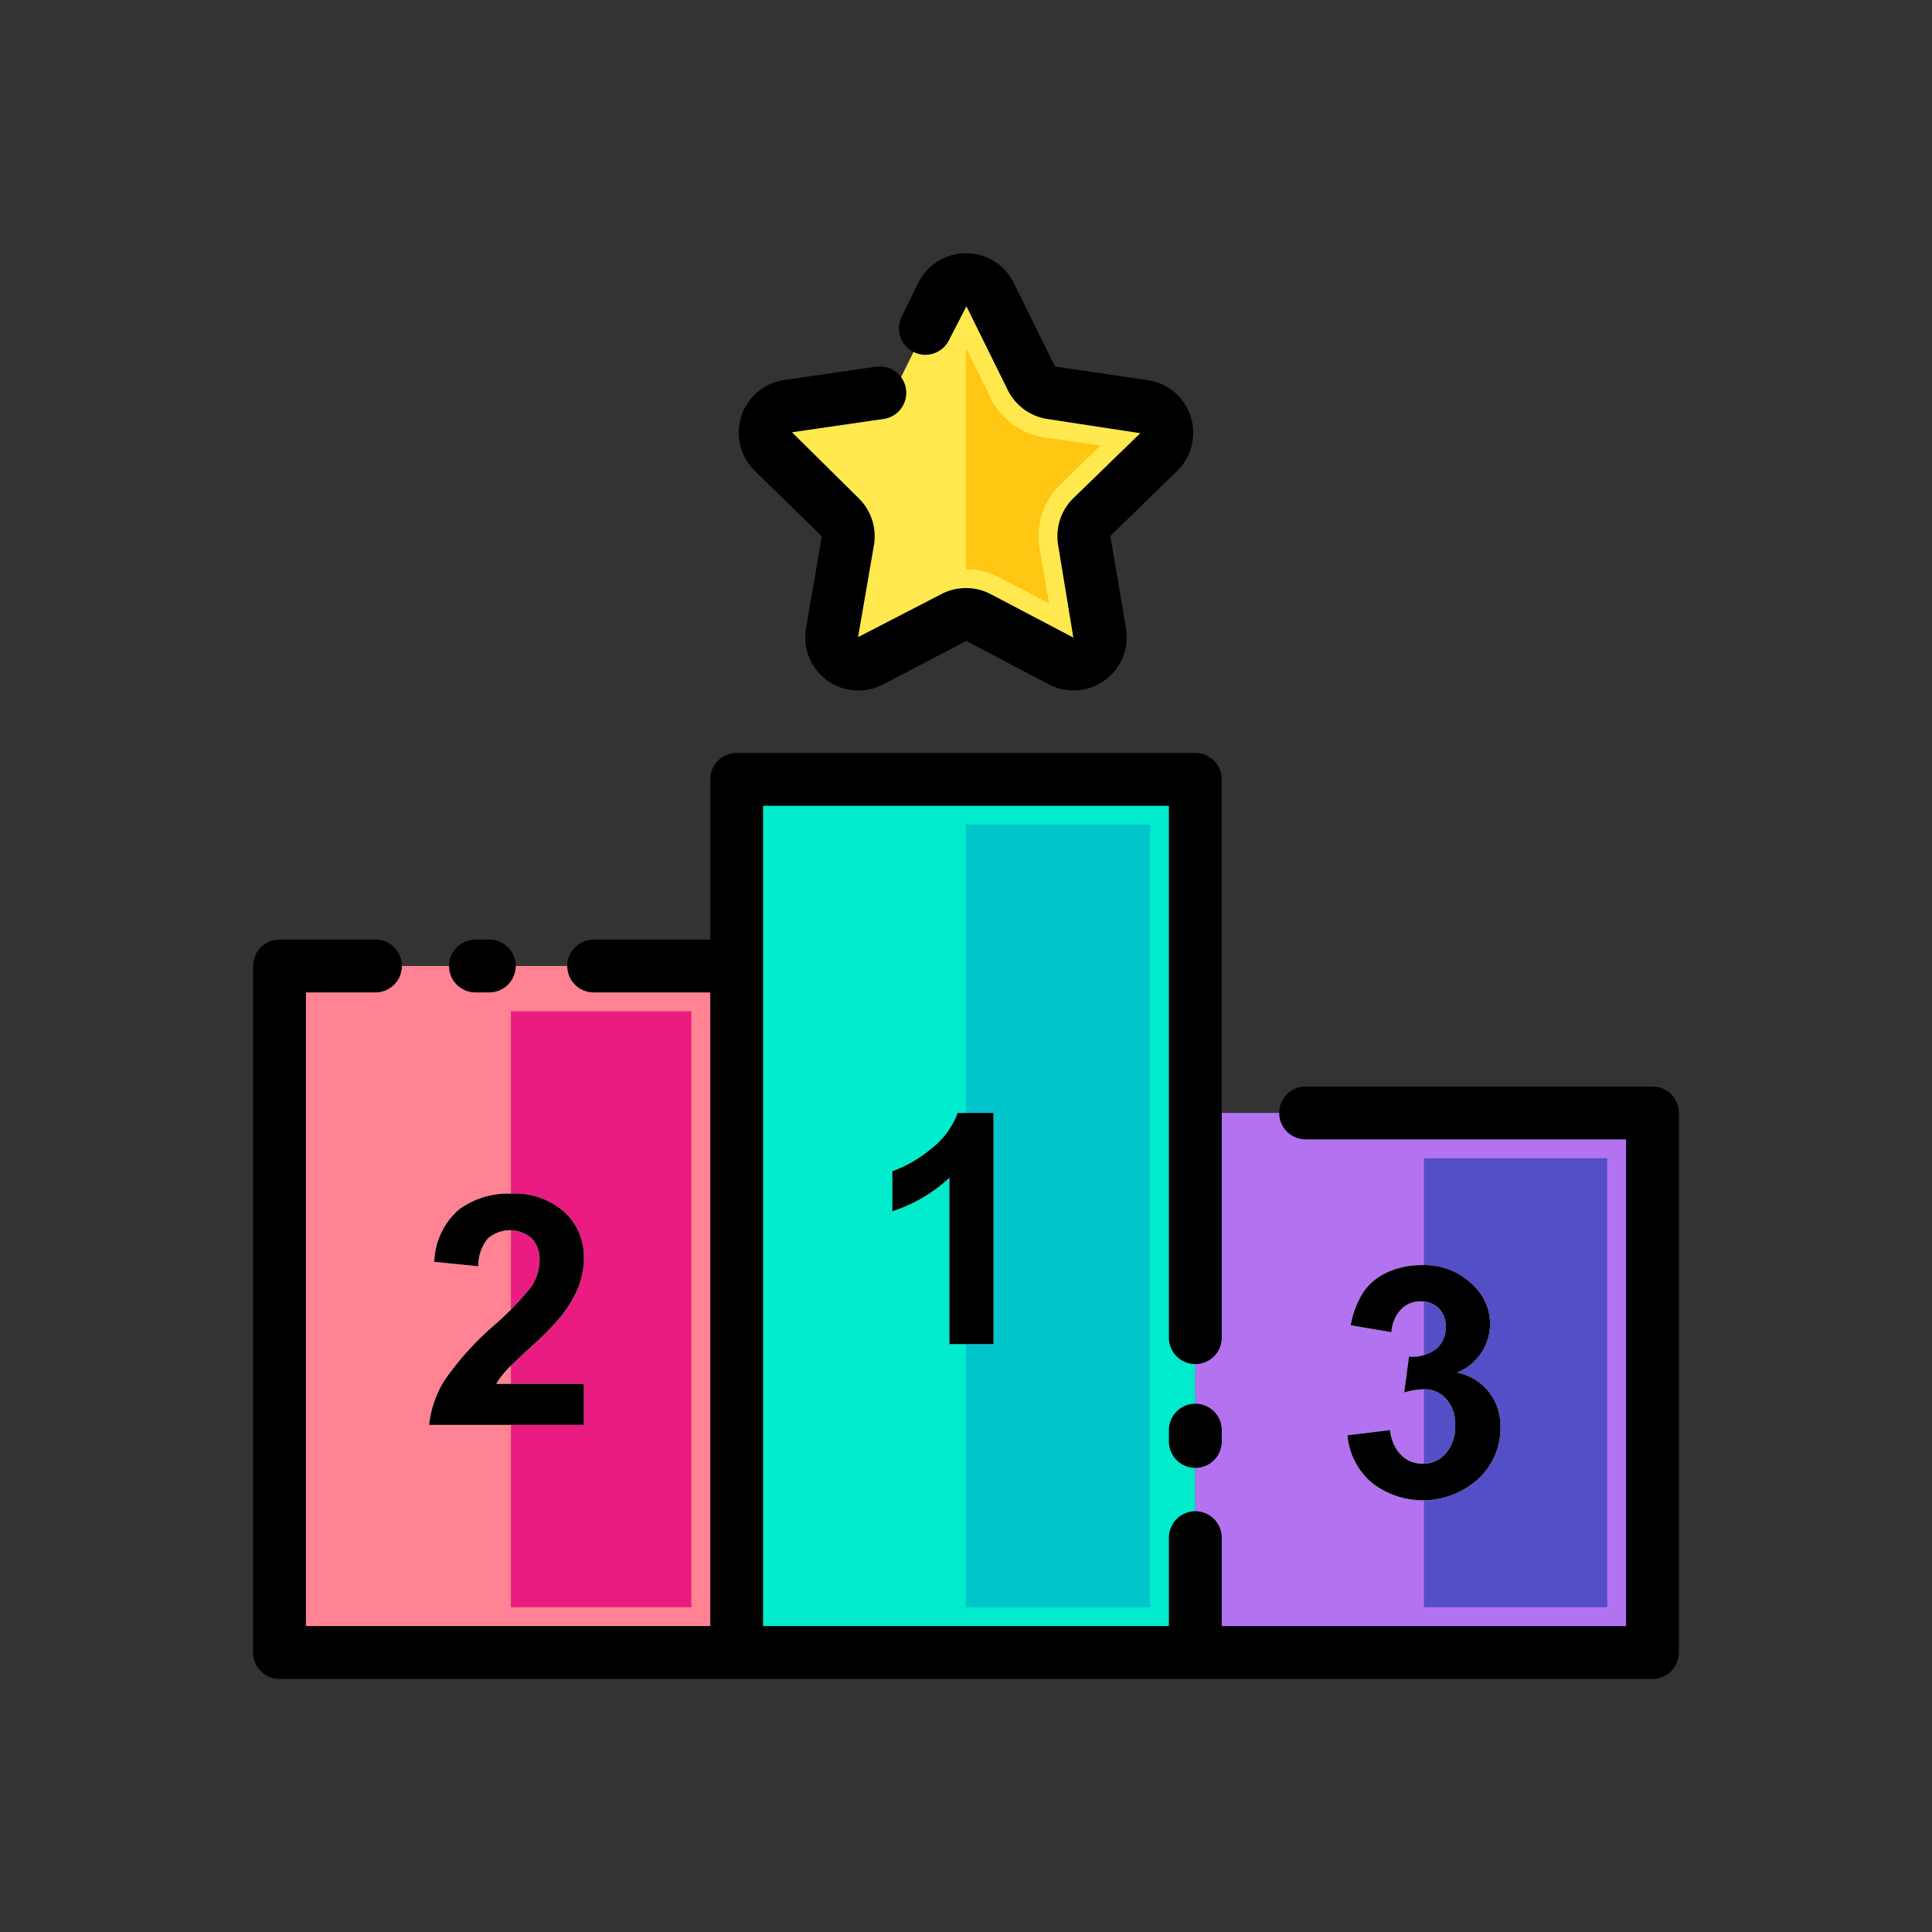 <svg height="512" viewBox="0 0 128 128" width="512" xmlns="http://www.w3.org/2000/svg"><rect x="0" y="0" width="128" height="128" fill="#333333" stroke="none"/><g><g><path d="m65.594 19.509 2.734 5.54a1.778 1.778 0 0 0 1.339.973l6.114.888a1.778 1.778 0 0 1 .986 3.032l-4.425 4.313a1.777 1.777 0 0 0 -.511 1.573l1.044 6.09a1.778 1.778 0 0 1 -2.575 1.874l-5.469-2.875a1.773 1.773 0 0 0 -1.654 0l-5.477 2.875a1.778 1.778 0 0 1 -2.579-1.874l1.044-6.09a1.777 1.777 0 0 0 -.511-1.573l-4.425-4.313a1.778 1.778 0 0 1 .986-3.032l6.114-.888a1.778 1.778 0 0 0 1.339-.973l2.734-5.54a1.777 1.777 0 0 1 3.192 0z" fill="#ffe94e"/><path d="m18.518 64h30.288v45.482h-30.288z" fill="#ff8393"/><path d="m20.087 80.764h39.482v11.955h-39.482z" fill="#ea1c81" transform="matrix(0 1 -1 0 126.569 46.913)"/><path d="m48.806 51.636h30.388v57.846h-30.388z" fill="#01ebcd"/><path d="m44.174 74.462h51.847v12.194h-51.847z" fill="#00c5ca" transform="matrix(0 1 -1 0 150.656 10.462)"/><path d="m79.194 73.735h30.288v35.747h-30.288z" fill="#b373f0"/><path d="m85.537 85.537h29.747v12.144h-29.747z" fill="#544ec7" transform="matrix(0 1 -1 0 192.019 -8.802)"/><g fill="#f1f3f8"><path d="m65.822 89.055h-2.922v-11.022a10.085 10.085 0 0 1 -3.778 2.217v-2.65a8.47 8.47 0 0 0 2.488-1.42 5.4 5.4 0 0 0 1.842-2.441h2.373z"/><path d="m38.681 91.685v2.715h-10.251a7.057 7.057 0 0 1 1-2.919 19.372 19.372 0 0 1 3.289-3.658 20.72 20.72 0 0 0 2.424-2.5 3.216 3.216 0 0 0 .6-1.79 2.036 2.036 0 0 0 -.525-1.5 2.232 2.232 0 0 0 -2.909.026 2.835 2.835 0 0 0 -.625 1.832l-2.911-.291a4.78 4.78 0 0 1 1.634-3.466 5.493 5.493 0 0 1 3.435-1.051 4.961 4.961 0 0 1 3.548 1.217 3.992 3.992 0 0 1 1.291 3.029 5.277 5.277 0 0 1 -.369 1.961 8.012 8.012 0 0 1 -1.171 1.952 18.786 18.786 0 0 1 -1.915 1.946q-1.385 1.269-1.754 1.686a4.987 4.987 0 0 0 -.6.812z"/><path d="m89.27 95.09 2.831-.344a2.679 2.679 0 0 0 .728 1.655 2.06 2.06 0 0 0 2.961-.114 2.664 2.664 0 0 0 .619-1.853 2.48 2.48 0 0 0 -.593-1.748 1.891 1.891 0 0 0 -1.447-.645 5.084 5.084 0 0 0 -1.342.218l.323-2.383a2.562 2.562 0 0 0 1.81-.515 1.834 1.834 0 0 0 .625-1.452 1.659 1.659 0 0 0 -.458-1.228 1.643 1.643 0 0 0 -1.218-.458 1.762 1.762 0 0 0 -1.28.52 2.444 2.444 0 0 0 -.645 1.52l-2.7-.458a6.025 6.025 0 0 1 .849-2.212 3.835 3.835 0 0 1 1.581-1.3 5.328 5.328 0 0 1 2.275-.473 4.539 4.539 0 0 1 3.455 1.373 3.478 3.478 0 0 1 -1.124 5.745 3.554 3.554 0 0 1 2.1 1.26 3.651 3.651 0 0 1 .786 2.362 4.583 4.583 0 0 1 -1.468 3.424 5.478 5.478 0 0 1 -7.087.224 4.682 4.682 0 0 1 -1.581-3.118z"/></g><path d="m72.9 29.522-3.663-.532a4.77 4.77 0 0 1 -3.6-2.613l-1.637-3.319v14.655a4.782 4.782 0 0 1 2.223.549l3.277 1.722-.626-3.65a4.775 4.775 0 0 1 1.374-4.228z" fill="#ffc612"/></g><g><path d="m54.445 35.532-1.045 6.09a3.523 3.523 0 0 0 5.118 3.719l5.5-2.875 5.469 2.875a3.528 3.528 0 0 0 5.113-3.719l-1.037-6.114 4.425-4.308a3.527 3.527 0 0 0 -1.955-6.016l-6.135-.9-2.735-5.54a3.527 3.527 0 0 0 -6.326 0l-1.1 2.237a1.75 1.75 0 0 0 3.139 1.549l1.152-2.237 2.735 5.539a3.523 3.523 0 0 0 2.656 1.931l6.13.936-4.428 4.301a3.525 3.525 0 0 0 -1.015 3.122l1.005 6.119-5.469-2.875a3.525 3.525 0 0 0 -3.284 0l-5.509 2.846 1.051-6.089a3.528 3.528 0 0 0 -1.021-3.123l-4.408-4.36 6.114-.889a1.75 1.75 0 0 0 -.5-3.463l-6.115.889a3.527 3.527 0 0 0 -1.958 6.023z"/><path d="m31.5 65.75h.917a1.75 1.75 0 0 0 0-3.5h-.917a1.75 1.75 0 0 0 0 3.5z"/><path d="m79.194 93a1.75 1.75 0 0 0 -1.75 1.75v.75a1.75 1.75 0 0 0 3.5 0v-.75a1.749 1.749 0 0 0 -1.75-1.75z"/><path d="m109.482 71.985h-22.982a1.75 1.75 0 0 0 0 3.5h21.232v32.247h-26.788v-5.857a1.75 1.75 0 0 0 -3.5 0v5.857h-26.888v-54.346h26.888v35.239a1.75 1.75 0 0 0 3.5 0v-36.989a1.749 1.749 0 0 0 -1.75-1.75h-30.388a1.749 1.749 0 0 0 -1.75 1.75v10.614h-7.723a1.75 1.75 0 0 0 0 3.5h7.723v41.982h-26.788v-41.982h4.607a1.75 1.75 0 0 0 0-3.5h-6.357a1.749 1.749 0 0 0 -1.75 1.75v45.482a1.749 1.749 0 0 0 1.75 1.75h90.964a1.749 1.749 0 0 0 1.75-1.75v-35.747a1.75 1.75 0 0 0 -1.75-1.75z"/><path d="m65.822 89.055v-15.32h-2.373a5.4 5.4 0 0 1 -1.842 2.441 8.458 8.458 0 0 1 -2.488 1.42v2.654a10.085 10.085 0 0 0 3.781-2.217v11.022z"/><path d="m32.718 87.823a19.432 19.432 0 0 0 -3.289 3.659 7.057 7.057 0 0 0 -1 2.919h10.252v-2.716h-5.807a4.987 4.987 0 0 1 .6-.812q.369-.417 1.754-1.686a18.786 18.786 0 0 0 1.915-1.946 8.012 8.012 0 0 0 1.171-1.952 5.277 5.277 0 0 0 .369-1.961 4 4 0 0 0 -1.29-3.029 4.965 4.965 0 0 0 -3.549-1.218 5.493 5.493 0 0 0 -3.435 1.051 4.782 4.782 0 0 0 -1.636 3.468l2.914.292a2.835 2.835 0 0 1 .625-1.832 2.232 2.232 0 0 1 2.909-.026 2.036 2.036 0 0 1 .525 1.5 3.216 3.216 0 0 1 -.6 1.79 20.662 20.662 0 0 1 -2.428 2.499z"/><path d="m94.265 96.974a1.992 1.992 0 0 1 -1.436-.573 2.679 2.679 0 0 1 -.728-1.655l-2.831.344a4.682 4.682 0 0 0 1.582 3.117 5.478 5.478 0 0 0 7.087-.224 4.583 4.583 0 0 0 1.468-3.424 3.651 3.651 0 0 0 -.786-2.362 3.554 3.554 0 0 0 -2.1-1.26 3.477 3.477 0 0 0 1.124-5.744 4.535 4.535 0 0 0 -3.455-1.374 5.32 5.32 0 0 0 -2.274.473 3.831 3.831 0 0 0 -1.582 1.3 6.025 6.025 0 0 0 -.849 2.212l2.7.458a2.444 2.444 0 0 1 .645-1.52 1.762 1.762 0 0 1 1.28-.52 1.643 1.643 0 0 1 1.218.458 1.659 1.659 0 0 1 .458 1.228 1.834 1.834 0 0 1 -.625 1.452 2.562 2.562 0 0 1 -1.811.515l-.322 2.383a5.084 5.084 0 0 1 1.342-.218 1.891 1.891 0 0 1 1.447.645 2.48 2.48 0 0 1 .593 1.748 2.664 2.664 0 0 1 -.619 1.853 1.973 1.973 0 0 1 -1.526.688z"/></g></g></svg>